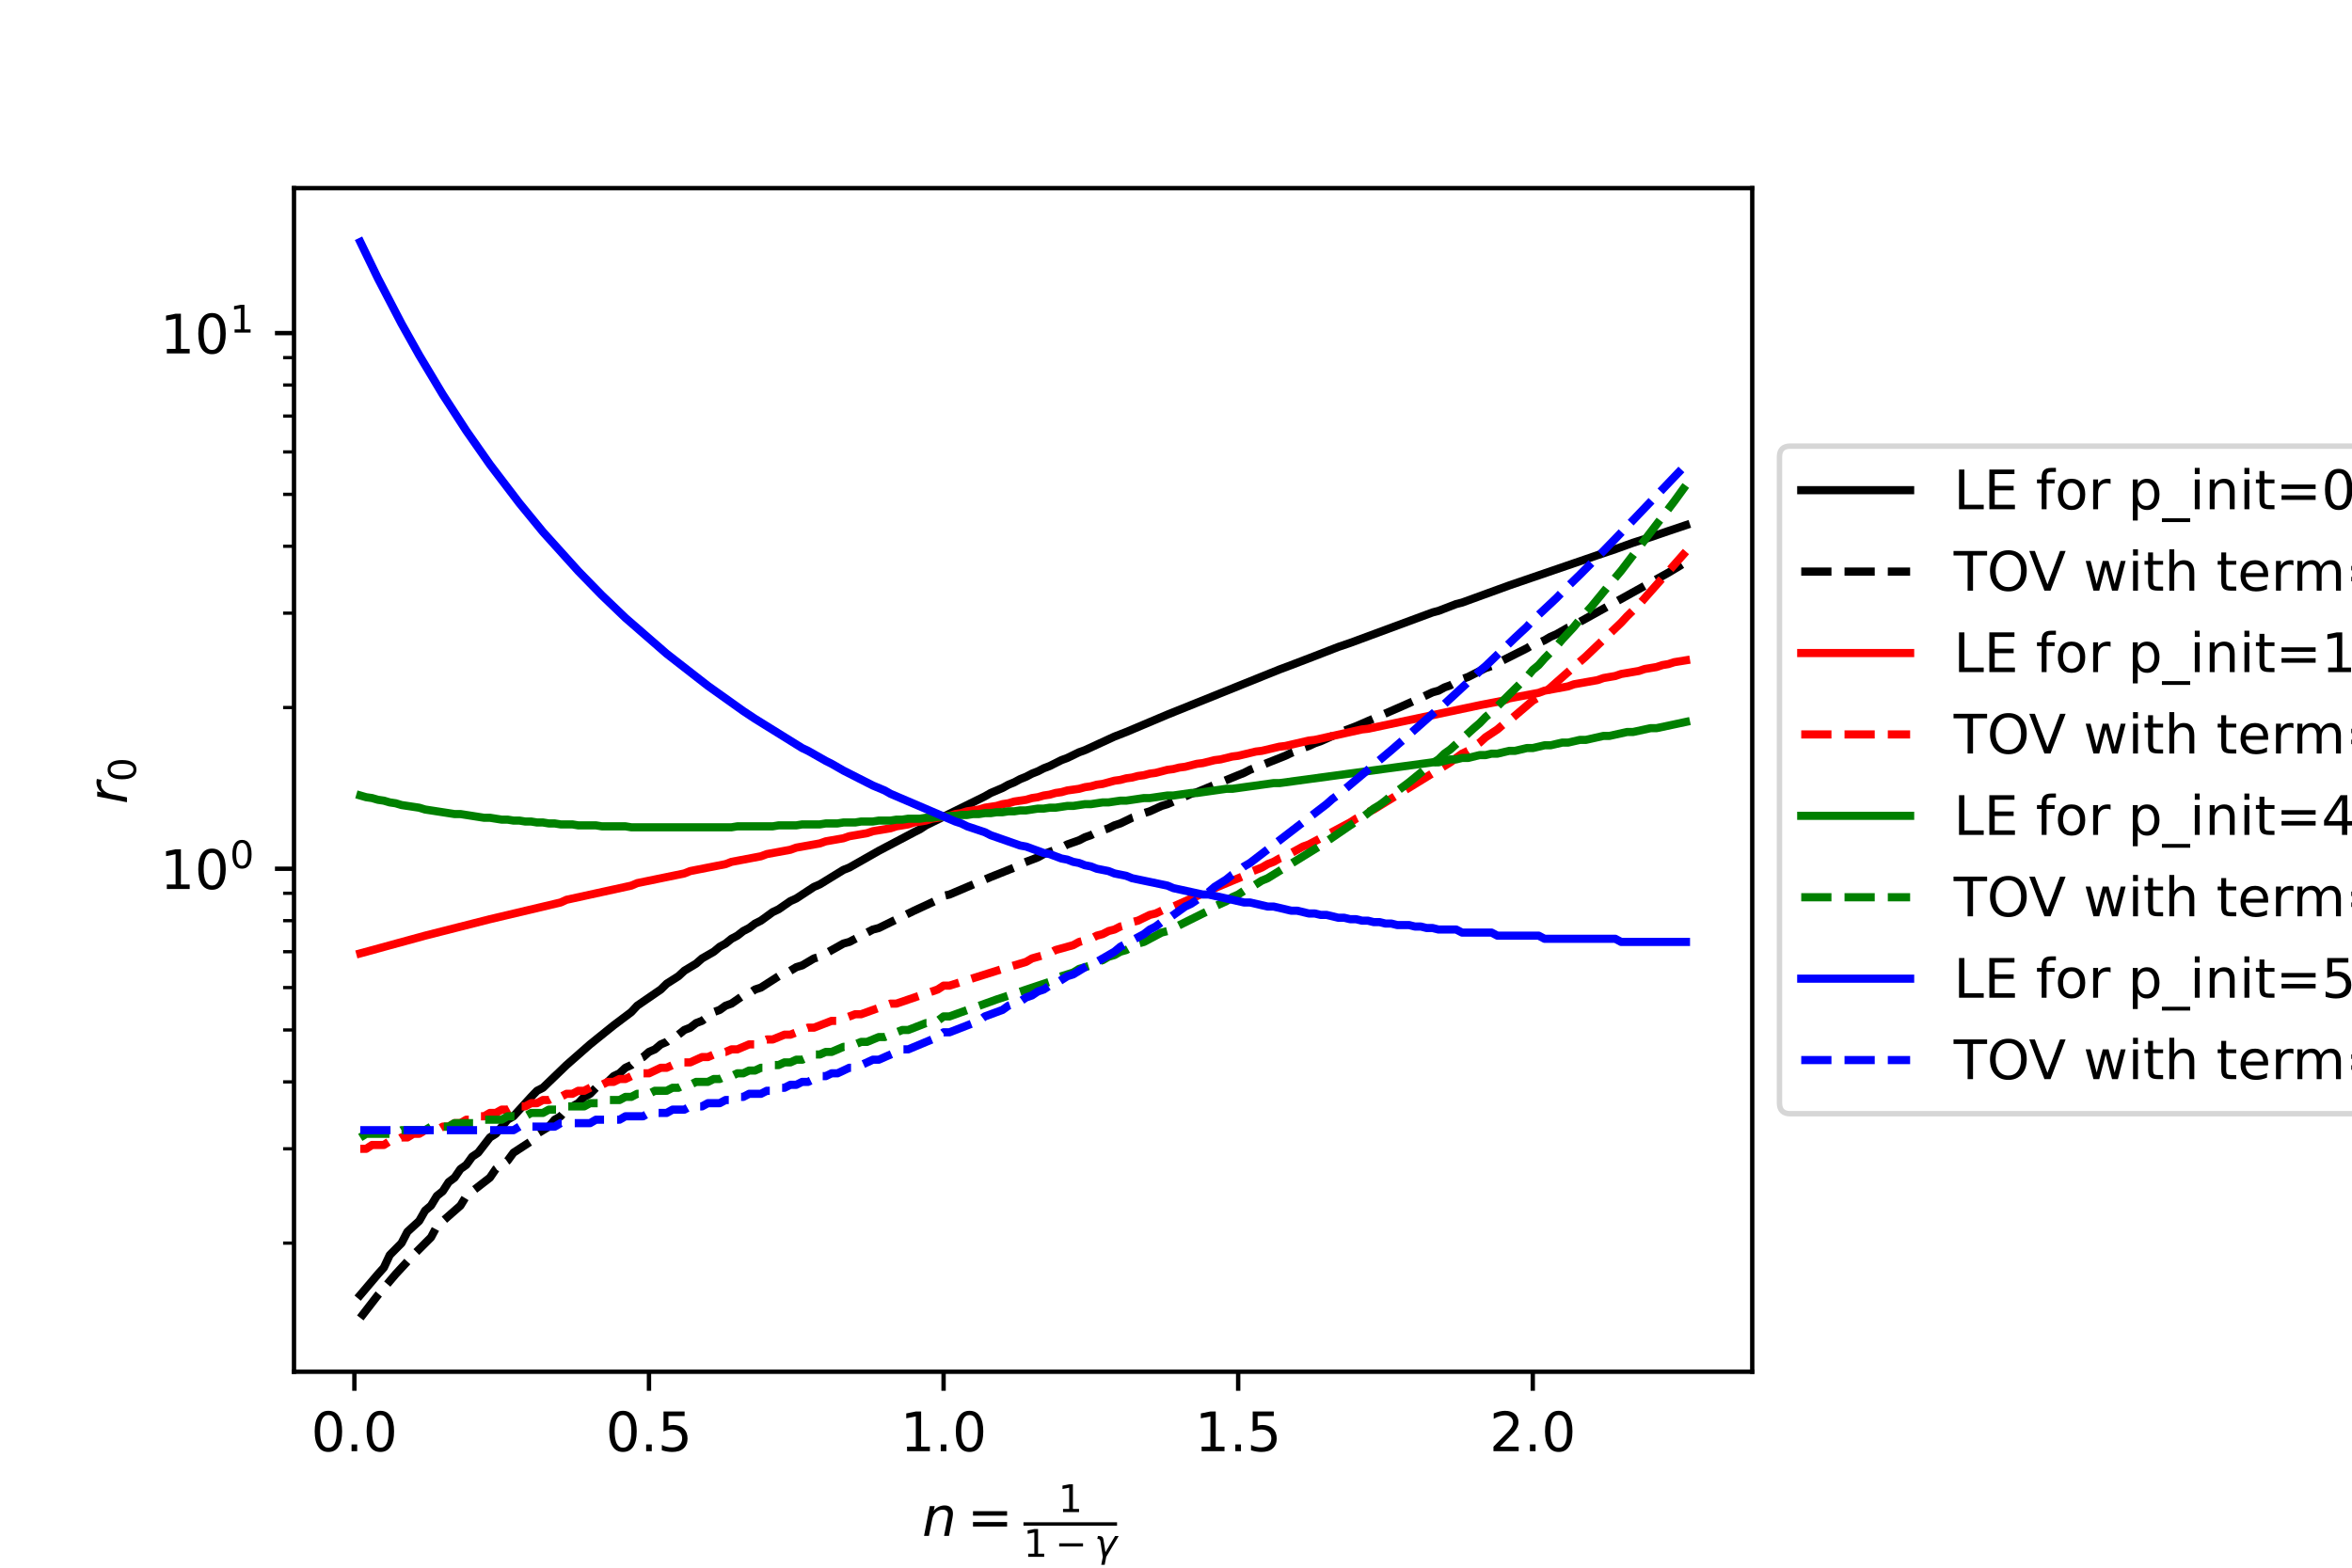 <?xml version="1.0" encoding="utf-8" standalone="no"?>
<!DOCTYPE svg PUBLIC "-//W3C//DTD SVG 1.1//EN"
  "http://www.w3.org/Graphics/SVG/1.1/DTD/svg11.dtd">
<!-- Created with matplotlib (https://matplotlib.org/) -->
<svg height="288pt" version="1.1" viewBox="0 0 432 288" width="432pt" xmlns="http://www.w3.org/2000/svg" xmlns:xlink="http://www.w3.org/1999/xlink">
 <defs>
  <style type="text/css">*{stroke-linecap:butt;stroke-linejoin:round;}</style>
 </defs>
 <g id="figure_1">
  <g id="patch_1">
   <path d="M 0 288 
L 432 288 
L 432 0 
L 0 0 
z
" style="fill:#ffffff;"/>
  </g>
  <g id="axes_1">
   <g id="patch_2">
    <path d="M 54 252 
L 321.84 252 
L 321.84 34.56 
L 54 34.56 
z
" style="fill:#ffffff;"/>
   </g>
   <g id="matplotlib.axis_1">
    <g id="xtick_1">
     <g id="line2d_1">
      <defs>
       <path d="M 0 0 
L 0 3.5 
" id="mc3f329f7f4" style="stroke:#000000;stroke-width:0.8;"/>
      </defs>
      <g>
       <use style="stroke:#000000;stroke-width:0.8;" x="65.092" xlink:href="#mc3f329f7f4" y="252"/>
      </g>
     </g>
     <g id="text_1">
      <!-- 0.0 -->
      <g transform="translate(57.141 266.598)scale(0.1 -0.1)">
       <defs>
        <path d="M 31.781 66.406 
Q 24.172 66.406 20.328 58.906 
Q 16.5 51.422 16.5 36.375 
Q 16.5 21.391 20.328 13.891 
Q 24.172 6.391 31.781 6.391 
Q 39.453 6.391 43.281 13.891 
Q 47.125 21.391 47.125 36.375 
Q 47.125 51.422 43.281 58.906 
Q 39.453 66.406 31.781 66.406 
z
M 31.781 74.219 
Q 44.047 74.219 50.516 64.516 
Q 56.984 54.828 56.984 36.375 
Q 56.984 17.969 50.516 8.266 
Q 44.047 -1.422 31.781 -1.422 
Q 19.531 -1.422 13.062 8.266 
Q 6.594 17.969 6.594 36.375 
Q 6.594 54.828 13.062 64.516 
Q 19.531 74.219 31.781 74.219 
z
" id="DejaVuSans-48"/>
        <path d="M 10.688 12.406 
L 21 12.406 
L 21 0 
L 10.688 0 
z
" id="DejaVuSans-46"/>
       </defs>
       <use xlink:href="#DejaVuSans-48"/>
       <use x="63.623" xlink:href="#DejaVuSans-46"/>
       <use x="95.41" xlink:href="#DejaVuSans-48"/>
      </g>
     </g>
    </g>
    <g id="xtick_2">
     <g id="line2d_2">
      <g>
       <use style="stroke:#000000;stroke-width:0.8;" x="119.201" xlink:href="#mc3f329f7f4" y="252"/>
      </g>
     </g>
     <g id="text_2">
      <!-- 0.5 -->
      <g transform="translate(111.25 266.598)scale(0.1 -0.1)">
       <defs>
        <path d="M 10.797 72.906 
L 49.516 72.906 
L 49.516 64.594 
L 19.828 64.594 
L 19.828 46.734 
Q 21.969 47.469 24.109 47.828 
Q 26.266 48.188 28.422 48.188 
Q 40.625 48.188 47.75 41.5 
Q 54.891 34.812 54.891 23.391 
Q 54.891 11.625 47.562 5.094 
Q 40.234 -1.422 26.906 -1.422 
Q 22.312 -1.422 17.547 -0.641 
Q 12.797 0.141 7.719 1.703 
L 7.719 11.625 
Q 12.109 9.234 16.797 8.062 
Q 21.484 6.891 26.703 6.891 
Q 35.156 6.891 40.078 11.328 
Q 45.016 15.766 45.016 23.391 
Q 45.016 31 40.078 35.438 
Q 35.156 39.891 26.703 39.891 
Q 22.75 39.891 18.812 39.016 
Q 14.891 38.141 10.797 36.281 
z
" id="DejaVuSans-53"/>
       </defs>
       <use xlink:href="#DejaVuSans-48"/>
       <use x="63.623" xlink:href="#DejaVuSans-46"/>
       <use x="95.41" xlink:href="#DejaVuSans-53"/>
      </g>
     </g>
    </g>
    <g id="xtick_3">
     <g id="line2d_3">
      <g>
       <use style="stroke:#000000;stroke-width:0.8;" x="173.311" xlink:href="#mc3f329f7f4" y="252"/>
      </g>
     </g>
     <g id="text_3">
      <!-- 1.0 -->
      <g transform="translate(165.359 266.598)scale(0.1 -0.1)">
       <defs>
        <path d="M 12.406 8.297 
L 28.516 8.297 
L 28.516 63.922 
L 10.984 60.406 
L 10.984 69.391 
L 28.422 72.906 
L 38.281 72.906 
L 38.281 8.297 
L 54.391 8.297 
L 54.391 0 
L 12.406 0 
z
" id="DejaVuSans-49"/>
       </defs>
       <use xlink:href="#DejaVuSans-49"/>
       <use x="63.623" xlink:href="#DejaVuSans-46"/>
       <use x="95.41" xlink:href="#DejaVuSans-48"/>
      </g>
     </g>
    </g>
    <g id="xtick_4">
     <g id="line2d_4">
      <g>
       <use style="stroke:#000000;stroke-width:0.8;" x="227.42" xlink:href="#mc3f329f7f4" y="252"/>
      </g>
     </g>
     <g id="text_4">
      <!-- 1.5 -->
      <g transform="translate(219.468 266.598)scale(0.1 -0.1)">
       <use xlink:href="#DejaVuSans-49"/>
       <use x="63.623" xlink:href="#DejaVuSans-46"/>
       <use x="95.41" xlink:href="#DejaVuSans-53"/>
      </g>
     </g>
    </g>
    <g id="xtick_5">
     <g id="line2d_5">
      <g>
       <use style="stroke:#000000;stroke-width:0.8;" x="281.529" xlink:href="#mc3f329f7f4" y="252"/>
      </g>
     </g>
     <g id="text_5">
      <!-- 2.0 -->
      <g transform="translate(273.577 266.598)scale(0.1 -0.1)">
       <defs>
        <path d="M 19.188 8.297 
L 53.609 8.297 
L 53.609 0 
L 7.328 0 
L 7.328 8.297 
Q 12.938 14.109 22.625 23.891 
Q 32.328 33.688 34.812 36.531 
Q 39.547 41.844 41.422 45.531 
Q 43.312 49.219 43.312 52.781 
Q 43.312 58.594 39.234 62.25 
Q 35.156 65.922 28.609 65.922 
Q 23.969 65.922 18.812 64.312 
Q 13.672 62.703 7.812 59.422 
L 7.812 69.391 
Q 13.766 71.781 18.938 73 
Q 24.125 74.219 28.422 74.219 
Q 39.75 74.219 46.484 68.547 
Q 53.219 62.891 53.219 53.422 
Q 53.219 48.922 51.531 44.891 
Q 49.859 40.875 45.406 35.406 
Q 44.188 33.984 37.641 27.219 
Q 31.109 20.453 19.188 8.297 
z
" id="DejaVuSans-50"/>
       </defs>
       <use xlink:href="#DejaVuSans-50"/>
       <use x="63.623" xlink:href="#DejaVuSans-46"/>
       <use x="95.41" xlink:href="#DejaVuSans-48"/>
      </g>
     </g>
    </g>
    <g id="text_6">
     <!-- $n=\frac{1}{1-\gamma}$ -->
     <g transform="translate(169.37 282.178)scale(0.1 -0.1)">
      <defs>
       <path d="M 55.719 33.016 
L 49.312 0 
L 40.281 0 
L 46.688 32.672 
Q 47.125 34.969 47.359 36.719 
Q 47.609 38.484 47.609 39.5 
Q 47.609 43.609 45.016 45.891 
Q 42.438 48.188 37.797 48.188 
Q 30.562 48.188 25.344 43.375 
Q 20.125 38.578 18.5 30.328 
L 12.5 0 
L 3.516 0 
L 14.109 54.688 
L 23.094 54.688 
L 21.297 46.094 
Q 25.047 50.828 30.312 53.406 
Q 35.594 56 41.406 56 
Q 48.641 56 52.609 52.094 
Q 56.594 48.188 56.594 41.109 
Q 56.594 39.359 56.375 37.359 
Q 56.156 35.359 55.719 33.016 
z
" id="DejaVuSans-Oblique-110"/>
       <path d="M 10.594 45.406 
L 73.188 45.406 
L 73.188 37.203 
L 10.594 37.203 
z
M 10.594 25.484 
L 73.188 25.484 
L 73.188 17.188 
L 10.594 17.188 
z
" id="DejaVuSans-61"/>
       <path d="M 10.594 35.5 
L 73.188 35.5 
L 73.188 27.203 
L 10.594 27.203 
z
" id="DejaVuSans-8722"/>
       <path d="M 23.297 46.094 
L 28.719 12.312 
L 54 54.688 
L 63.531 54.688 
L 30.812 0 
L 26.766 -20.797 
L 17.781 -20.797 
L 21.828 0 
L 15.438 40.828 
Q 14.453 46.969 9.812 46.969 
L 7.422 46.969 
L 8.891 54.688 
L 12.312 54.688 
Q 21.922 54.688 23.297 46.094 
z
" id="DejaVuSans-Oblique-947"/>
      </defs>
      <use transform="translate(0 0.169)" xlink:href="#DejaVuSans-Oblique-110"/>
      <use transform="translate(82.861 0.169)" xlink:href="#DejaVuSans-61"/>
      <use transform="translate(250.133 43.966)scale(0.7)" xlink:href="#DejaVuSans-49"/>
      <use transform="translate(186.133 -38.319)scale(0.7)" xlink:href="#DejaVuSans-49"/>
      <use transform="translate(244.307 -38.319)scale(0.7)" xlink:href="#DejaVuSans-8722"/>
      <use transform="translate(316.597 -38.319)scale(0.7)" xlink:href="#DejaVuSans-Oblique-947"/>
      <path d="M 186.133 18.966 
L 186.133 25.216 
L 358.022 25.216 
L 358.022 18.966 
L 186.133 18.966 
z
"/>
     </g>
    </g>
   </g>
   <g id="matplotlib.axis_2">
    <g id="ytick_1">
     <g id="line2d_6">
      <defs>
       <path d="M 0 0 
L -3.5 0 
" id="m3554ab0869" style="stroke:#000000;stroke-width:0.8;"/>
      </defs>
      <g>
       <use style="stroke:#000000;stroke-width:0.8;" x="54" xlink:href="#m3554ab0869" y="159.596"/>
      </g>
     </g>
     <g id="text_7">
      <!-- $\mathdefault{10^{0}}$ -->
      <g transform="translate(29.4 163.395)scale(0.1 -0.1)">
       <use transform="translate(0 0.766)" xlink:href="#DejaVuSans-49"/>
       <use transform="translate(63.623 0.766)" xlink:href="#DejaVuSans-48"/>
       <use transform="translate(128.203 39.047)scale(0.7)" xlink:href="#DejaVuSans-48"/>
      </g>
     </g>
    </g>
    <g id="ytick_2">
     <g id="line2d_7">
      <g>
       <use style="stroke:#000000;stroke-width:0.8;" x="54" xlink:href="#m3554ab0869" y="61.197"/>
      </g>
     </g>
     <g id="text_8">
      <!-- $\mathdefault{10^{1}}$ -->
      <g transform="translate(29.4 64.996)scale(0.1 -0.1)">
       <use transform="translate(0 0.684)" xlink:href="#DejaVuSans-49"/>
       <use transform="translate(63.623 0.684)" xlink:href="#DejaVuSans-48"/>
       <use transform="translate(128.203 38.966)scale(0.7)" xlink:href="#DejaVuSans-49"/>
      </g>
     </g>
    </g>
    <g id="ytick_3">
     <g id="line2d_8">
      <defs>
       <path d="M 0 0 
L -2 0 
" id="mb3df3c9d39" style="stroke:#000000;stroke-width:0.6;"/>
      </defs>
      <g>
       <use style="stroke:#000000;stroke-width:0.6;" x="54" xlink:href="#mb3df3c9d39" y="228.374"/>
      </g>
     </g>
    </g>
    <g id="ytick_4">
     <g id="line2d_9">
      <g>
       <use style="stroke:#000000;stroke-width:0.6;" x="54" xlink:href="#mb3df3c9d39" y="211.047"/>
      </g>
     </g>
    </g>
    <g id="ytick_5">
     <g id="line2d_10">
      <g>
       <use style="stroke:#000000;stroke-width:0.6;" x="54" xlink:href="#mb3df3c9d39" y="198.753"/>
      </g>
     </g>
    </g>
    <g id="ytick_6">
     <g id="line2d_11">
      <g>
       <use style="stroke:#000000;stroke-width:0.6;" x="54" xlink:href="#mb3df3c9d39" y="189.217"/>
      </g>
     </g>
    </g>
    <g id="ytick_7">
     <g id="line2d_12">
      <g>
       <use style="stroke:#000000;stroke-width:0.6;" x="54" xlink:href="#mb3df3c9d39" y="181.426"/>
      </g>
     </g>
    </g>
    <g id="ytick_8">
     <g id="line2d_13">
      <g>
       <use style="stroke:#000000;stroke-width:0.6;" x="54" xlink:href="#mb3df3c9d39" y="174.838"/>
      </g>
     </g>
    </g>
    <g id="ytick_9">
     <g id="line2d_14">
      <g>
       <use style="stroke:#000000;stroke-width:0.6;" x="54" xlink:href="#mb3df3c9d39" y="169.132"/>
      </g>
     </g>
    </g>
    <g id="ytick_10">
     <g id="line2d_15">
      <g>
       <use style="stroke:#000000;stroke-width:0.6;" x="54" xlink:href="#mb3df3c9d39" y="164.098"/>
      </g>
     </g>
    </g>
    <g id="ytick_11">
     <g id="line2d_16">
      <g>
       <use style="stroke:#000000;stroke-width:0.6;" x="54" xlink:href="#mb3df3c9d39" y="129.975"/>
      </g>
     </g>
    </g>
    <g id="ytick_12">
     <g id="line2d_17">
      <g>
       <use style="stroke:#000000;stroke-width:0.6;" x="54" xlink:href="#mb3df3c9d39" y="112.648"/>
      </g>
     </g>
    </g>
    <g id="ytick_13">
     <g id="line2d_18">
      <g>
       <use style="stroke:#000000;stroke-width:0.6;" x="54" xlink:href="#mb3df3c9d39" y="100.354"/>
      </g>
     </g>
    </g>
    <g id="ytick_14">
     <g id="line2d_19">
      <g>
       <use style="stroke:#000000;stroke-width:0.6;" x="54" xlink:href="#mb3df3c9d39" y="90.818"/>
      </g>
     </g>
    </g>
    <g id="ytick_15">
     <g id="line2d_20">
      <g>
       <use style="stroke:#000000;stroke-width:0.6;" x="54" xlink:href="#mb3df3c9d39" y="83.027"/>
      </g>
     </g>
    </g>
    <g id="ytick_16">
     <g id="line2d_21">
      <g>
       <use style="stroke:#000000;stroke-width:0.6;" x="54" xlink:href="#mb3df3c9d39" y="76.439"/>
      </g>
     </g>
    </g>
    <g id="ytick_17">
     <g id="line2d_22">
      <g>
       <use style="stroke:#000000;stroke-width:0.6;" x="54" xlink:href="#mb3df3c9d39" y="70.733"/>
      </g>
     </g>
    </g>
    <g id="ytick_18">
     <g id="line2d_23">
      <g>
       <use style="stroke:#000000;stroke-width:0.6;" x="54" xlink:href="#mb3df3c9d39" y="65.7"/>
      </g>
     </g>
    </g>
    <g id="text_9">
     <!-- $r_ 0$ -->
     <g transform="translate(23.32 147.73)rotate(-90)scale(0.1 -0.1)">
      <defs>
       <path d="M 44.578 46.391 
Q 43.219 47.125 41.453 47.516 
Q 39.703 47.906 37.703 47.906 
Q 30.516 47.906 25.141 42.453 
Q 19.781 37.016 18.016 27.875 
L 12.5 0 
L 3.516 0 
L 14.203 54.688 
L 23.188 54.688 
L 21.484 46.188 
Q 25.047 50.922 30 53.453 
Q 34.969 56 40.578 56 
Q 42.047 56 43.453 55.828 
Q 44.875 55.672 46.297 55.281 
z
" id="DejaVuSans-Oblique-114"/>
      </defs>
      <use xlink:href="#DejaVuSans-Oblique-114"/>
      <use transform="translate(41.113 -16.406)scale(0.7)" xlink:href="#DejaVuSans-48"/>
     </g>
    </g>
   </g>
   <g id="line2d_24">
    <path clip-path="url(#p99dcc10922)" d="M 66.175 237.91 
L 69.421 234.08 
L 70.503 232.876 
L 71.585 230.566 
L 73.75 228.374 
L 74.832 226.289 
L 76.996 224.301 
L 78.079 222.401 
L 79.161 221.482 
L 80.243 219.701 
L 81.325 218.838 
L 82.407 217.162 
L 83.489 216.348 
L 84.572 214.765 
L 85.654 213.995 
L 86.736 212.495 
L 87.818 211.765 
L 89.983 208.962 
L 91.065 208.289 
L 93.229 205.698 
L 94.311 205.074 
L 97.558 201.511 
L 98.64 200.386 
L 99.722 199.835 
L 104.051 195.662 
L 108.38 191.861 
L 112.708 188.371 
L 115.955 185.928 
L 117.037 184.757 
L 121.366 181.783 
L 122.448 180.719 
L 124.612 179.341 
L 125.695 178.335 
L 127.859 177.03 
L 128.941 176.077 
L 131.105 174.838 
L 132.188 173.932 
L 133.27 173.339 
L 134.352 172.463 
L 135.434 171.89 
L 136.516 171.044 
L 137.599 170.489 
L 138.681 169.669 
L 139.763 169.132 
L 141.927 167.559 
L 143.009 167.047 
L 145.174 165.547 
L 146.256 165.059 
L 149.503 162.928 
L 150.585 162.468 
L 154.913 159.81 
L 155.996 159.383 
L 161.407 156.307 
L 167.9 152.887 
L 168.982 152.342 
L 170.064 151.627 
L 180.886 146.299 
L 181.968 145.677 
L 184.132 144.762 
L 185.215 144.162 
L 186.297 143.718 
L 187.379 143.132 
L 188.461 142.698 
L 189.543 142.127 
L 190.625 141.703 
L 191.708 141.144 
L 192.79 140.73 
L 194.954 139.645 
L 196.036 139.245 
L 198.201 138.196 
L 199.283 137.809 
L 204.694 135.317 
L 206.858 134.477 
L 214.433 131.277 
L 234.995 122.993 
L 237.159 122.184 
L 241.488 120.525 
L 245.817 118.845 
L 247.981 118.111 
L 263.132 112.506 
L 264.214 112.223 
L 267.46 110.972 
L 268.543 110.699 
L 277.2 107.551 
L 293.433 101.987 
L 296.679 100.892 
L 299.926 99.718 
L 303.172 98.678 
L 306.419 97.563 
L 309.665 96.476 
L 309.665 96.476 
" style="fill:none;stroke:#000000;stroke-linecap:square;stroke-width:1.5;"/>
   </g>
   <g id="line2d_25">
    <path clip-path="url(#p99dcc10922)" d="M 66.175 242.116 
L 69.421 237.91 
L 72.668 234.08 
L 75.914 230.566 
L 79.161 227.319 
L 80.243 225.283 
L 84.572 221.482 
L 85.654 219.701 
L 89.983 216.348 
L 91.065 214.765 
L 93.229 213.239 
L 94.311 211.765 
L 97.558 209.645 
L 98.64 208.289 
L 100.804 206.974 
L 101.887 205.698 
L 102.969 205.074 
L 104.051 203.853 
L 106.215 202.666 
L 107.297 201.511 
L 108.38 200.945 
L 109.462 199.835 
L 111.626 198.753 
L 112.708 197.698 
L 113.791 197.18 
L 114.873 196.162 
L 115.955 195.662 
L 117.037 194.68 
L 118.119 194.197 
L 119.201 193.247 
L 120.284 192.78 
L 121.366 191.861 
L 122.448 191.409 
L 123.53 190.519 
L 124.612 190.08 
L 125.695 189.217 
L 126.777 188.792 
L 127.859 187.954 
L 128.941 187.541 
L 131.105 185.928 
L 132.188 185.534 
L 133.27 184.757 
L 134.352 184.374 
L 136.516 182.874 
L 137.599 182.508 
L 138.681 181.783 
L 139.763 181.426 
L 143.009 179.341 
L 144.092 179.003 
L 146.256 177.678 
L 147.338 177.353 
L 149.503 176.077 
L 150.585 175.764 
L 154.913 173.339 
L 155.996 173.045 
L 160.324 170.765 
L 161.407 170.489 
L 167.9 167.302 
L 172.228 165.302 
L 173.311 164.576 
L 174.393 164.337 
L 181.968 161.118 
L 186.297 159.383 
L 187.379 158.75 
L 190.625 157.511 
L 191.708 156.905 
L 194.954 155.718 
L 196.036 155.136 
L 198.201 154.373 
L 199.283 153.81 
L 200.365 153.438 
L 201.447 152.887 
L 203.612 152.162 
L 204.694 151.627 
L 205.776 151.274 
L 207.94 150.231 
L 209.023 149.89 
L 210.105 149.382 
L 211.187 149.047 
L 213.351 148.057 
L 214.433 147.732 
L 218.762 145.832 
L 219.844 145.523 
L 227.42 142.411 
L 228.502 141.985 
L 229.584 141.423 
L 236.077 138.848 
L 237.159 138.326 
L 238.241 137.938 
L 239.324 137.426 
L 240.406 137.046 
L 241.488 136.545 
L 242.57 136.173 
L 246.899 134.241 
L 249.063 133.422 
L 257.721 129.656 
L 260.967 128.196 
L 263.132 127.184 
L 264.214 126.884 
L 265.296 126.292 
L 266.378 125.902 
L 268.543 124.752 
L 269.625 124.376 
L 272.871 122.721 
L 273.953 122.362 
L 280.447 119.093 
L 281.529 118.436 
L 282.611 118.111 
L 283.693 117.628 
L 284.775 116.992 
L 285.857 116.522 
L 288.022 115.292 
L 289.104 114.84 
L 306.419 105.214 
L 308.583 103.917 
L 309.665 103.226 
L 309.665 103.226 
" style="fill:none;stroke:#000000;stroke-dasharray:5.55,2.4;stroke-dashoffset:0;stroke-width:1.5;"/>
   </g>
   <g id="line2d_26">
    <path clip-path="url(#p99dcc10922)" d="M 66.175 175.144 
L 78.079 171.89 
L 89.983 168.866 
L 102.969 165.794 
L 104.051 165.302 
L 115.955 162.697 
L 117.037 162.24 
L 125.695 160.459 
L 126.777 160.025 
L 133.27 158.75 
L 134.352 158.333 
L 139.763 157.308 
L 140.845 156.905 
L 145.174 156.11 
L 146.256 155.718 
L 150.585 154.944 
L 151.667 154.563 
L 154.913 153.997 
L 155.996 153.623 
L 159.242 153.07 
L 160.324 152.704 
L 163.571 152.162 
L 164.653 151.805 
L 166.817 151.45 
L 167.9 151.098 
L 170.064 150.749 
L 171.146 150.403 
L 174.393 149.89 
L 175.475 149.55 
L 176.557 149.382 
L 177.639 149.047 
L 179.804 148.714 
L 180.886 148.384 
L 183.05 148.057 
L 184.132 147.732 
L 185.215 147.57 
L 186.297 147.249 
L 188.461 146.93 
L 189.543 146.613 
L 190.625 146.456 
L 191.708 146.143 
L 192.79 145.987 
L 193.872 145.677 
L 194.954 145.523 
L 196.036 145.217 
L 198.201 144.913 
L 199.283 144.611 
L 200.365 144.461 
L 201.447 144.162 
L 202.529 144.013 
L 204.694 143.424 
L 205.776 143.278 
L 206.858 142.987 
L 207.94 142.842 
L 209.023 142.555 
L 210.105 142.411 
L 211.187 142.127 
L 212.269 141.985 
L 214.433 141.423 
L 215.516 141.283 
L 216.598 141.006 
L 217.68 140.868 
L 219.844 140.32 
L 220.927 140.184 
L 223.091 139.645 
L 224.173 139.511 
L 226.337 138.98 
L 227.42 138.848 
L 230.666 138.067 
L 231.748 137.938 
L 234.995 137.172 
L 236.077 137.046 
L 240.406 136.049 
L 241.488 135.926 
L 250.145 134.005 
L 251.228 133.888 
L 271.789 129.55 
L 276.118 128.712 
L 277.2 128.299 
L 282.611 127.284 
L 283.693 126.884 
L 288.022 126.097 
L 289.104 125.708 
L 293.433 124.942 
L 294.515 124.563 
L 296.679 124.189 
L 297.761 123.817 
L 301.008 123.266 
L 302.09 122.902 
L 304.255 122.541 
L 305.337 122.184 
L 306.419 122.006 
L 307.501 121.653 
L 309.665 121.303 
L 309.665 121.303 
" style="fill:none;stroke:#ff0000;stroke-linecap:square;stroke-width:1.5;"/>
   </g>
   <g id="line2d_27">
    <path clip-path="url(#p99dcc10922)" d="M 66.175 211.047 
L 67.257 211.047 
L 68.339 210.34 
L 70.503 210.34 
L 71.585 209.645 
L 72.668 209.645 
L 73.75 208.962 
L 74.832 208.962 
L 75.914 208.289 
L 76.996 208.289 
L 78.079 207.626 
L 80.243 207.626 
L 81.325 206.974 
L 82.407 206.974 
L 83.489 206.331 
L 84.572 206.331 
L 85.654 205.698 
L 86.736 205.698 
L 87.818 205.074 
L 88.9 205.074 
L 89.983 204.459 
L 91.065 204.459 
L 92.147 203.853 
L 93.229 203.853 
L 94.311 203.255 
L 96.476 203.255 
L 97.558 202.666 
L 98.64 202.666 
L 99.722 202.084 
L 100.804 202.084 
L 101.887 201.511 
L 102.969 201.511 
L 104.051 200.945 
L 105.133 200.945 
L 106.215 200.386 
L 107.297 200.386 
L 109.462 199.29 
L 110.544 199.29 
L 111.626 198.753 
L 112.708 198.753 
L 113.791 198.222 
L 114.873 198.222 
L 115.955 197.698 
L 117.037 197.698 
L 118.119 197.18 
L 119.201 197.18 
L 121.366 196.162 
L 122.448 196.162 
L 123.53 195.662 
L 124.612 195.662 
L 125.695 195.168 
L 126.777 195.168 
L 128.941 194.197 
L 130.023 194.197 
L 132.188 193.247 
L 133.27 193.247 
L 134.352 192.78 
L 135.434 192.78 
L 137.599 191.861 
L 138.681 191.861 
L 140.845 190.961 
L 141.927 190.961 
L 144.092 190.08 
L 145.174 190.08 
L 148.42 188.792 
L 149.503 188.792 
L 152.749 187.541 
L 153.831 187.541 
L 157.078 186.326 
L 158.16 186.326 
L 163.571 184.374 
L 164.653 184.374 
L 172.228 181.783 
L 173.311 181.071 
L 174.393 181.071 
L 184.132 178.005 
L 188.461 176.71 
L 189.543 176.077 
L 192.79 175.144 
L 193.872 174.534 
L 197.119 173.634 
L 198.201 173.045 
L 200.365 172.463 
L 201.447 171.89 
L 202.529 171.606 
L 203.612 171.044 
L 204.694 170.765 
L 205.776 170.214 
L 206.858 169.941 
L 207.94 169.4 
L 209.023 169.132 
L 211.187 168.077 
L 212.269 167.817 
L 214.433 166.793 
L 215.516 166.541 
L 223.091 163.159 
L 228.502 160.898 
L 229.584 160.242 
L 231.748 159.383 
L 232.831 158.75 
L 233.913 158.333 
L 234.995 157.715 
L 236.077 157.308 
L 239.324 155.523 
L 240.406 155.136 
L 247.981 151.098 
L 249.063 150.403 
L 250.145 149.89 
L 251.228 149.214 
L 252.31 148.714 
L 266.378 140.048 
L 268.543 138.456 
L 269.625 137.938 
L 271.789 136.42 
L 272.871 135.438 
L 275.036 134.005 
L 276.118 133.076 
L 277.2 132.392 
L 281.529 128.712 
L 282.611 128.094 
L 283.693 127.284 
L 288.022 123.449 
L 291.268 120.61 
L 297.761 114.392 
L 298.844 113.221 
L 301.008 111.109 
L 309.665 101.327 
L 309.665 101.327 
" style="fill:none;stroke:#ff0000;stroke-dasharray:5.55,2.4;stroke-dashoffset:0;stroke-width:1.5;"/>
   </g>
   <g id="line2d_28">
    <path clip-path="url(#p99dcc10922)" d="M 66.175 146.143 
L 67.257 146.456 
L 68.339 146.613 
L 69.421 146.93 
L 70.503 147.089 
L 71.585 147.409 
L 72.668 147.57 
L 73.75 147.894 
L 76.996 148.384 
L 78.079 148.714 
L 83.489 149.55 
L 84.572 149.55 
L 88.9 150.231 
L 89.983 150.231 
L 92.147 150.576 
L 93.229 150.576 
L 94.311 150.749 
L 95.393 150.749 
L 96.476 150.923 
L 97.558 150.923 
L 98.64 151.098 
L 99.722 151.098 
L 100.804 151.274 
L 101.887 151.274 
L 102.969 151.45 
L 105.133 151.45 
L 106.215 151.627 
L 109.462 151.627 
L 110.544 151.805 
L 114.873 151.805 
L 115.955 151.983 
L 134.352 151.983 
L 135.434 151.805 
L 141.927 151.805 
L 143.009 151.627 
L 146.256 151.627 
L 147.338 151.45 
L 150.585 151.45 
L 151.667 151.274 
L 153.831 151.274 
L 154.913 151.098 
L 157.078 151.098 
L 158.16 150.923 
L 160.324 150.923 
L 161.407 150.749 
L 163.571 150.749 
L 164.653 150.576 
L 165.735 150.576 
L 166.817 150.403 
L 168.982 150.403 
L 170.064 150.231 
L 171.146 150.231 
L 172.228 150.06 
L 173.311 150.06 
L 174.393 149.89 
L 175.475 149.89 
L 176.557 149.72 
L 177.639 149.72 
L 178.721 149.55 
L 179.804 149.55 
L 180.886 149.382 
L 181.968 149.382 
L 183.05 149.214 
L 184.132 149.214 
L 185.215 149.047 
L 186.297 149.047 
L 187.379 148.88 
L 188.461 148.88 
L 190.625 148.549 
L 191.708 148.549 
L 192.79 148.384 
L 193.872 148.384 
L 196.036 148.057 
L 197.119 148.057 
L 199.283 147.732 
L 200.365 147.732 
L 202.529 147.409 
L 203.612 147.409 
L 205.776 147.089 
L 206.858 147.089 
L 210.105 146.613 
L 211.187 146.613 
L 214.433 146.143 
L 215.516 146.143 
L 218.762 145.677 
L 219.844 145.677 
L 225.255 144.913 
L 226.337 144.913 
L 233.913 143.865 
L 234.995 143.865 
L 263.132 140.048 
L 264.214 140.048 
L 266.378 139.511 
L 267.46 139.511 
L 268.543 139.245 
L 269.625 139.245 
L 271.789 138.717 
L 272.871 138.717 
L 273.953 138.456 
L 275.036 138.456 
L 277.2 137.938 
L 278.282 137.938 
L 280.447 137.426 
L 281.529 137.426 
L 283.693 136.92 
L 284.775 136.92 
L 286.94 136.42 
L 288.022 136.42 
L 290.186 135.926 
L 291.268 135.926 
L 294.515 135.196 
L 295.597 135.196 
L 298.844 134.477 
L 299.926 134.477 
L 303.172 133.771 
L 304.255 133.771 
L 309.665 132.619 
L 309.665 132.619 
" style="fill:none;stroke:#008000;stroke-linecap:square;stroke-width:1.5;"/>
   </g>
   <g id="line2d_29">
    <path clip-path="url(#p99dcc10922)" d="M 66.175 208.962 
L 67.257 208.289 
L 72.668 208.289 
L 73.75 207.626 
L 78.079 207.626 
L 79.161 206.974 
L 82.407 206.974 
L 83.489 206.331 
L 87.818 206.331 
L 88.9 205.698 
L 92.147 205.698 
L 93.229 205.074 
L 96.476 205.074 
L 97.558 204.459 
L 99.722 204.459 
L 100.804 203.853 
L 102.969 203.853 
L 104.051 203.255 
L 107.297 203.255 
L 108.38 202.666 
L 110.544 202.666 
L 111.626 202.084 
L 113.791 202.084 
L 114.873 201.511 
L 115.955 201.511 
L 117.037 200.945 
L 119.201 200.945 
L 120.284 200.386 
L 122.448 200.386 
L 123.53 199.835 
L 124.612 199.835 
L 125.695 199.29 
L 126.777 199.29 
L 127.859 198.753 
L 130.023 198.753 
L 131.105 198.222 
L 132.188 198.222 
L 133.27 197.698 
L 134.352 197.698 
L 135.434 197.18 
L 136.516 197.18 
L 137.599 196.668 
L 138.681 196.668 
L 139.763 196.162 
L 140.845 196.162 
L 141.927 195.662 
L 143.009 195.662 
L 144.092 195.168 
L 145.174 195.168 
L 146.256 194.68 
L 147.338 194.68 
L 149.503 193.719 
L 150.585 193.719 
L 151.667 193.247 
L 152.749 193.247 
L 154.913 192.318 
L 155.996 192.318 
L 158.16 191.409 
L 159.242 191.409 
L 161.407 190.519 
L 162.489 190.519 
L 165.735 189.217 
L 166.817 189.217 
L 170.064 187.954 
L 171.146 187.954 
L 172.228 187.541 
L 173.311 186.727 
L 174.393 186.727 
L 183.05 183.618 
L 192.79 180.37 
L 193.872 179.681 
L 197.119 178.668 
L 198.201 178.005 
L 200.365 177.353 
L 201.447 176.71 
L 202.529 176.392 
L 203.612 175.764 
L 204.694 175.453 
L 205.776 174.838 
L 206.858 174.534 
L 209.023 173.339 
L 210.105 173.045 
L 213.351 171.324 
L 214.433 171.044 
L 220.927 167.817 
L 222.009 167.302 
L 223.091 166.541 
L 225.255 165.547 
L 226.337 164.817 
L 227.42 164.337 
L 228.502 163.626 
L 229.584 163.159 
L 231.748 161.788 
L 232.831 161.34 
L 242.57 155.329 
L 247.981 151.627 
L 250.145 150.231 
L 252.31 148.549 
L 253.392 147.894 
L 254.474 147.089 
L 255.556 146.143 
L 258.803 143.718 
L 263.132 140.184 
L 264.214 139.511 
L 265.296 138.456 
L 266.378 137.681 
L 270.707 133.771 
L 271.789 132.847 
L 272.871 131.719 
L 273.953 130.838 
L 280.447 124.376 
L 281.529 123.083 
L 282.611 122.184 
L 283.693 120.955 
L 285.857 118.763 
L 286.94 117.468 
L 289.104 115.141 
L 290.186 113.803 
L 292.351 111.385 
L 295.597 107.425 
L 297.761 104.856 
L 307.501 92.12 
L 309.665 89.142 
L 309.665 89.142 
" style="fill:none;stroke:#008000;stroke-dasharray:5.55,2.4;stroke-dashoffset:0;stroke-width:1.5;"/>
   </g>
   <g id="line2d_30">
    <path clip-path="url(#p99dcc10922)" d="M 66.175 44.444 
L 69.421 51.152 
L 73.75 59.46 
L 76.996 65.251 
L 81.325 72.478 
L 85.654 79.149 
L 89.983 85.331 
L 95.393 92.429 
L 99.722 97.713 
L 106.215 104.916 
L 110.544 109.359 
L 114.873 113.511 
L 122.448 120.099 
L 130.023 125.999 
L 136.516 130.621 
L 138.681 132.055 
L 147.338 137.426 
L 148.42 137.938 
L 151.667 139.779 
L 152.749 140.32 
L 154.913 141.562 
L 160.324 144.311 
L 162.489 145.217 
L 163.571 145.832 
L 175.475 150.923 
L 176.557 151.274 
L 177.639 151.805 
L 180.886 152.887 
L 181.968 153.438 
L 187.379 155.329 
L 188.461 155.523 
L 191.708 156.705 
L 192.79 156.905 
L 194.954 157.715 
L 196.036 157.92 
L 197.119 158.333 
L 198.201 158.541 
L 199.283 158.96 
L 200.365 159.171 
L 201.447 159.596 
L 203.612 160.025 
L 204.694 160.459 
L 206.858 160.898 
L 207.94 161.34 
L 214.433 162.697 
L 215.516 163.159 
L 220.927 164.337 
L 222.009 164.337 
L 228.502 165.794 
L 229.584 165.794 
L 232.831 166.541 
L 233.913 166.541 
L 237.159 167.302 
L 238.241 167.302 
L 240.406 167.817 
L 241.488 167.817 
L 242.57 168.077 
L 243.652 168.077 
L 245.817 168.601 
L 246.899 168.601 
L 247.981 168.866 
L 249.063 168.866 
L 250.145 169.132 
L 251.228 169.132 
L 252.31 169.4 
L 253.392 169.4 
L 254.474 169.669 
L 255.556 169.669 
L 256.639 169.941 
L 258.803 169.941 
L 259.885 170.214 
L 260.967 170.214 
L 262.049 170.489 
L 263.132 170.489 
L 264.214 170.765 
L 267.46 170.765 
L 268.543 171.324 
L 273.953 171.324 
L 275.036 171.89 
L 282.611 171.89 
L 283.693 172.463 
L 296.679 172.463 
L 297.761 173.045 
L 309.665 173.045 
L 309.665 173.045 
" style="fill:none;stroke:#0000ff;stroke-linecap:square;stroke-width:1.5;"/>
   </g>
   <g id="line2d_31">
    <path clip-path="url(#p99dcc10922)" d="M 66.175 207.626 
L 94.311 207.626 
L 95.393 206.974 
L 101.887 206.974 
L 102.969 206.331 
L 108.38 206.331 
L 109.462 205.698 
L 113.791 205.698 
L 114.873 205.074 
L 118.119 205.074 
L 119.201 204.459 
L 122.448 204.459 
L 123.53 203.853 
L 125.695 203.853 
L 126.777 203.255 
L 128.941 203.255 
L 130.023 202.666 
L 132.188 202.666 
L 133.27 202.084 
L 134.352 202.084 
L 135.434 201.511 
L 136.516 201.511 
L 137.599 200.945 
L 139.763 200.945 
L 140.845 200.386 
L 141.927 200.386 
L 143.009 199.835 
L 144.092 199.835 
L 145.174 199.29 
L 146.256 199.29 
L 147.338 198.753 
L 148.42 198.753 
L 150.585 197.698 
L 151.667 197.698 
L 152.749 197.18 
L 153.831 197.18 
L 155.996 196.162 
L 157.078 196.162 
L 160.324 194.68 
L 161.407 194.68 
L 165.735 192.78 
L 166.817 192.78 
L 172.228 190.519 
L 173.311 189.646 
L 174.393 189.646 
L 179.804 187.541 
L 180.886 186.727 
L 184.132 185.534 
L 185.215 184.757 
L 187.379 183.994 
L 188.461 183.244 
L 189.543 182.874 
L 190.625 182.144 
L 191.708 181.783 
L 192.79 181.071 
L 193.872 180.719 
L 196.036 179.341 
L 197.119 179.003 
L 200.365 177.03 
L 201.447 176.71 
L 204.694 174.838 
L 205.776 173.932 
L 210.105 171.606 
L 211.187 170.765 
L 212.269 170.214 
L 213.351 169.4 
L 214.433 168.866 
L 217.68 166.541 
L 218.762 166.041 
L 222.009 163.862 
L 223.091 162.928 
L 225.255 161.564 
L 226.337 160.678 
L 227.42 160.025 
L 228.502 159.171 
L 229.584 158.541 
L 243.652 147.732 
L 244.735 146.771 
L 245.817 145.987 
L 255.556 137.809 
L 257.721 135.926 
L 264.214 130.189 
L 265.296 129.339 
L 269.625 125.323 
L 270.707 124.376 
L 271.789 123.266 
L 272.871 122.362 
L 278.282 117.15 
L 280.447 115.141 
L 281.529 113.949 
L 285.857 109.89 
L 288.022 107.678 
L 290.186 105.575 
L 294.515 101.217 
L 296.679 98.987 
L 309.665 85.369 
L 309.665 85.369 
" style="fill:none;stroke:#0000ff;stroke-dasharray:5.55,2.4;stroke-dashoffset:0;stroke-width:1.5;"/>
   </g>
   <g id="patch_3">
    <path d="M 54 252 
L 54 34.56 
" style="fill:none;stroke:#000000;stroke-linecap:square;stroke-linejoin:miter;stroke-width:0.8;"/>
   </g>
   <g id="patch_4">
    <path d="M 321.84 252 
L 321.84 34.56 
" style="fill:none;stroke:#000000;stroke-linecap:square;stroke-linejoin:miter;stroke-width:0.8;"/>
   </g>
   <g id="patch_5">
    <path d="M 54 252 
L 321.84 252 
" style="fill:none;stroke:#000000;stroke-linecap:square;stroke-linejoin:miter;stroke-width:0.8;"/>
   </g>
   <g id="patch_6">
    <path d="M 54 34.56 
L 321.84 34.56 
" style="fill:none;stroke:#000000;stroke-linecap:square;stroke-linejoin:miter;stroke-width:0.8;"/>
   </g>
   <g id="legend_1">
    <g id="patch_7">
     <path d="M 328.84 204.605 
L 525.462 204.605 
Q 527.462 204.605 527.462 202.605 
L 527.462 83.955 
Q 527.462 81.955 525.462 81.955 
L 328.84 81.955 
Q 326.84 81.955 326.84 83.955 
L 326.84 202.605 
Q 326.84 204.605 328.84 204.605 
z
" style="fill:#ffffff;opacity:0.8;stroke:#cccccc;stroke-linejoin:miter;"/>
    </g>
    <g id="line2d_32">
     <path d="M 330.84 90.053 
L 350.84 90.053 
" style="fill:none;stroke:#000000;stroke-linecap:square;stroke-width:1.5;"/>
    </g>
    <g id="line2d_33"/>
    <g id="text_10">
     <!-- LE for p_init=0.05 -->
     <g transform="translate(358.84 93.553)scale(0.1 -0.1)">
      <defs>
       <path d="M 9.812 72.906 
L 19.672 72.906 
L 19.672 8.297 
L 55.172 8.297 
L 55.172 0 
L 9.812 0 
z
" id="DejaVuSans-76"/>
       <path d="M 9.812 72.906 
L 55.906 72.906 
L 55.906 64.594 
L 19.672 64.594 
L 19.672 43.016 
L 54.391 43.016 
L 54.391 34.719 
L 19.672 34.719 
L 19.672 8.297 
L 56.781 8.297 
L 56.781 0 
L 9.812 0 
z
" id="DejaVuSans-69"/>
       <path id="DejaVuSans-32"/>
       <path d="M 37.109 75.984 
L 37.109 68.5 
L 28.516 68.5 
Q 23.688 68.5 21.797 66.547 
Q 19.922 64.594 19.922 59.516 
L 19.922 54.688 
L 34.719 54.688 
L 34.719 47.703 
L 19.922 47.703 
L 19.922 0 
L 10.891 0 
L 10.891 47.703 
L 2.297 47.703 
L 2.297 54.688 
L 10.891 54.688 
L 10.891 58.5 
Q 10.891 67.625 15.141 71.797 
Q 19.391 75.984 28.609 75.984 
z
" id="DejaVuSans-102"/>
       <path d="M 30.609 48.391 
Q 23.391 48.391 19.188 42.75 
Q 14.984 37.109 14.984 27.297 
Q 14.984 17.484 19.156 11.844 
Q 23.344 6.203 30.609 6.203 
Q 37.797 6.203 41.984 11.859 
Q 46.188 17.531 46.188 27.297 
Q 46.188 37.016 41.984 42.703 
Q 37.797 48.391 30.609 48.391 
z
M 30.609 56 
Q 42.328 56 49.016 48.375 
Q 55.719 40.766 55.719 27.297 
Q 55.719 13.875 49.016 6.219 
Q 42.328 -1.422 30.609 -1.422 
Q 18.844 -1.422 12.172 6.219 
Q 5.516 13.875 5.516 27.297 
Q 5.516 40.766 12.172 48.375 
Q 18.844 56 30.609 56 
z
" id="DejaVuSans-111"/>
       <path d="M 41.109 46.297 
Q 39.594 47.172 37.812 47.578 
Q 36.031 48 33.891 48 
Q 26.266 48 22.188 43.047 
Q 18.109 38.094 18.109 28.812 
L 18.109 0 
L 9.078 0 
L 9.078 54.688 
L 18.109 54.688 
L 18.109 46.188 
Q 20.953 51.172 25.484 53.578 
Q 30.031 56 36.531 56 
Q 37.453 56 38.578 55.875 
Q 39.703 55.766 41.062 55.516 
z
" id="DejaVuSans-114"/>
       <path d="M 18.109 8.203 
L 18.109 -20.797 
L 9.078 -20.797 
L 9.078 54.688 
L 18.109 54.688 
L 18.109 46.391 
Q 20.953 51.266 25.266 53.625 
Q 29.594 56 35.594 56 
Q 45.562 56 51.781 48.094 
Q 58.016 40.188 58.016 27.297 
Q 58.016 14.406 51.781 6.484 
Q 45.562 -1.422 35.594 -1.422 
Q 29.594 -1.422 25.266 0.953 
Q 20.953 3.328 18.109 8.203 
z
M 48.688 27.297 
Q 48.688 37.203 44.609 42.844 
Q 40.531 48.484 33.406 48.484 
Q 26.266 48.484 22.188 42.844 
Q 18.109 37.203 18.109 27.297 
Q 18.109 17.391 22.188 11.75 
Q 26.266 6.109 33.406 6.109 
Q 40.531 6.109 44.609 11.75 
Q 48.688 17.391 48.688 27.297 
z
" id="DejaVuSans-112"/>
       <path d="M 50.984 -16.609 
L 50.984 -23.578 
L -0.984 -23.578 
L -0.984 -16.609 
z
" id="DejaVuSans-95"/>
       <path d="M 9.422 54.688 
L 18.406 54.688 
L 18.406 0 
L 9.422 0 
z
M 9.422 75.984 
L 18.406 75.984 
L 18.406 64.594 
L 9.422 64.594 
z
" id="DejaVuSans-105"/>
       <path d="M 54.891 33.016 
L 54.891 0 
L 45.906 0 
L 45.906 32.719 
Q 45.906 40.484 42.875 44.328 
Q 39.844 48.188 33.797 48.188 
Q 26.516 48.188 22.312 43.547 
Q 18.109 38.922 18.109 30.906 
L 18.109 0 
L 9.078 0 
L 9.078 54.688 
L 18.109 54.688 
L 18.109 46.188 
Q 21.344 51.125 25.703 53.562 
Q 30.078 56 35.797 56 
Q 45.219 56 50.047 50.172 
Q 54.891 44.344 54.891 33.016 
z
" id="DejaVuSans-110"/>
       <path d="M 18.312 70.219 
L 18.312 54.688 
L 36.812 54.688 
L 36.812 47.703 
L 18.312 47.703 
L 18.312 18.016 
Q 18.312 11.328 20.141 9.422 
Q 21.969 7.516 27.594 7.516 
L 36.812 7.516 
L 36.812 0 
L 27.594 0 
Q 17.188 0 13.234 3.875 
Q 9.281 7.766 9.281 18.016 
L 9.281 47.703 
L 2.688 47.703 
L 2.688 54.688 
L 9.281 54.688 
L 9.281 70.219 
z
" id="DejaVuSans-116"/>
      </defs>
      <use xlink:href="#DejaVuSans-76"/>
      <use x="55.713" xlink:href="#DejaVuSans-69"/>
      <use x="118.896" xlink:href="#DejaVuSans-32"/>
      <use x="150.684" xlink:href="#DejaVuSans-102"/>
      <use x="185.889" xlink:href="#DejaVuSans-111"/>
      <use x="247.07" xlink:href="#DejaVuSans-114"/>
      <use x="288.184" xlink:href="#DejaVuSans-32"/>
      <use x="319.971" xlink:href="#DejaVuSans-112"/>
      <use x="383.447" xlink:href="#DejaVuSans-95"/>
      <use x="433.447" xlink:href="#DejaVuSans-105"/>
      <use x="461.23" xlink:href="#DejaVuSans-110"/>
      <use x="524.609" xlink:href="#DejaVuSans-105"/>
      <use x="552.393" xlink:href="#DejaVuSans-116"/>
      <use x="591.602" xlink:href="#DejaVuSans-61"/>
      <use x="675.391" xlink:href="#DejaVuSans-48"/>
      <use x="739.014" xlink:href="#DejaVuSans-46"/>
      <use x="770.801" xlink:href="#DejaVuSans-48"/>
      <use x="834.424" xlink:href="#DejaVuSans-53"/>
     </g>
    </g>
    <g id="line2d_34">
     <path d="M 330.84 105.01 
L 350.84 105.01 
" style="fill:none;stroke:#000000;stroke-dasharray:5.55,2.4;stroke-dashoffset:0;stroke-width:1.5;"/>
    </g>
    <g id="line2d_35"/>
    <g id="text_11">
     <!-- TOV with term=0 for p_init=0.05 -->
     <g transform="translate(358.84 108.51)scale(0.1 -0.1)">
      <defs>
       <path d="M -0.297 72.906 
L 61.375 72.906 
L 61.375 64.594 
L 35.5 64.594 
L 35.5 0 
L 25.594 0 
L 25.594 64.594 
L -0.297 64.594 
z
" id="DejaVuSans-84"/>
       <path d="M 39.406 66.219 
Q 28.656 66.219 22.328 58.203 
Q 16.016 50.203 16.016 36.375 
Q 16.016 22.609 22.328 14.594 
Q 28.656 6.594 39.406 6.594 
Q 50.141 6.594 56.422 14.594 
Q 62.703 22.609 62.703 36.375 
Q 62.703 50.203 56.422 58.203 
Q 50.141 66.219 39.406 66.219 
z
M 39.406 74.219 
Q 54.734 74.219 63.906 63.938 
Q 73.094 53.656 73.094 36.375 
Q 73.094 19.141 63.906 8.859 
Q 54.734 -1.422 39.406 -1.422 
Q 24.031 -1.422 14.812 8.828 
Q 5.609 19.094 5.609 36.375 
Q 5.609 53.656 14.812 63.938 
Q 24.031 74.219 39.406 74.219 
z
" id="DejaVuSans-79"/>
       <path d="M 28.609 0 
L 0.781 72.906 
L 11.078 72.906 
L 34.188 11.531 
L 57.328 72.906 
L 67.578 72.906 
L 39.797 0 
z
" id="DejaVuSans-86"/>
       <path d="M 4.203 54.688 
L 13.188 54.688 
L 24.422 12.016 
L 35.594 54.688 
L 46.188 54.688 
L 57.422 12.016 
L 68.609 54.688 
L 77.594 54.688 
L 63.281 0 
L 52.688 0 
L 40.922 44.828 
L 29.109 0 
L 18.5 0 
z
" id="DejaVuSans-119"/>
       <path d="M 54.891 33.016 
L 54.891 0 
L 45.906 0 
L 45.906 32.719 
Q 45.906 40.484 42.875 44.328 
Q 39.844 48.188 33.797 48.188 
Q 26.516 48.188 22.312 43.547 
Q 18.109 38.922 18.109 30.906 
L 18.109 0 
L 9.078 0 
L 9.078 75.984 
L 18.109 75.984 
L 18.109 46.188 
Q 21.344 51.125 25.703 53.562 
Q 30.078 56 35.797 56 
Q 45.219 56 50.047 50.172 
Q 54.891 44.344 54.891 33.016 
z
" id="DejaVuSans-104"/>
       <path d="M 56.203 29.594 
L 56.203 25.203 
L 14.891 25.203 
Q 15.484 15.922 20.484 11.062 
Q 25.484 6.203 34.422 6.203 
Q 39.594 6.203 44.453 7.469 
Q 49.312 8.734 54.109 11.281 
L 54.109 2.781 
Q 49.266 0.734 44.188 -0.344 
Q 39.109 -1.422 33.891 -1.422 
Q 20.797 -1.422 13.156 6.188 
Q 5.516 13.812 5.516 26.812 
Q 5.516 40.234 12.766 48.109 
Q 20.016 56 32.328 56 
Q 43.359 56 49.781 48.891 
Q 56.203 41.797 56.203 29.594 
z
M 47.219 32.234 
Q 47.125 39.594 43.094 43.984 
Q 39.062 48.391 32.422 48.391 
Q 24.906 48.391 20.391 44.141 
Q 15.875 39.891 15.188 32.172 
z
" id="DejaVuSans-101"/>
       <path d="M 52 44.188 
Q 55.375 50.25 60.062 53.125 
Q 64.75 56 71.094 56 
Q 79.641 56 84.281 50.016 
Q 88.922 44.047 88.922 33.016 
L 88.922 0 
L 79.891 0 
L 79.891 32.719 
Q 79.891 40.578 77.094 44.375 
Q 74.312 48.188 68.609 48.188 
Q 61.625 48.188 57.562 43.547 
Q 53.516 38.922 53.516 30.906 
L 53.516 0 
L 44.484 0 
L 44.484 32.719 
Q 44.484 40.625 41.703 44.406 
Q 38.922 48.188 33.109 48.188 
Q 26.219 48.188 22.156 43.531 
Q 18.109 38.875 18.109 30.906 
L 18.109 0 
L 9.078 0 
L 9.078 54.688 
L 18.109 54.688 
L 18.109 46.188 
Q 21.188 51.219 25.484 53.609 
Q 29.781 56 35.688 56 
Q 41.656 56 45.828 52.969 
Q 50 49.953 52 44.188 
z
" id="DejaVuSans-109"/>
      </defs>
      <use xlink:href="#DejaVuSans-84"/>
      <use x="61.084" xlink:href="#DejaVuSans-79"/>
      <use x="138.045" xlink:href="#DejaVuSans-86"/>
      <use x="206.453" xlink:href="#DejaVuSans-32"/>
      <use x="238.24" xlink:href="#DejaVuSans-119"/>
      <use x="320.027" xlink:href="#DejaVuSans-105"/>
      <use x="347.811" xlink:href="#DejaVuSans-116"/>
      <use x="387.02" xlink:href="#DejaVuSans-104"/>
      <use x="450.398" xlink:href="#DejaVuSans-32"/>
      <use x="482.186" xlink:href="#DejaVuSans-116"/>
      <use x="521.395" xlink:href="#DejaVuSans-101"/>
      <use x="582.918" xlink:href="#DejaVuSans-114"/>
      <use x="622.281" xlink:href="#DejaVuSans-109"/>
      <use x="719.693" xlink:href="#DejaVuSans-61"/>
      <use x="803.482" xlink:href="#DejaVuSans-48"/>
      <use x="867.105" xlink:href="#DejaVuSans-32"/>
      <use x="898.893" xlink:href="#DejaVuSans-102"/>
      <use x="934.098" xlink:href="#DejaVuSans-111"/>
      <use x="995.279" xlink:href="#DejaVuSans-114"/>
      <use x="1036.393" xlink:href="#DejaVuSans-32"/>
      <use x="1068.18" xlink:href="#DejaVuSans-112"/>
      <use x="1131.656" xlink:href="#DejaVuSans-95"/>
      <use x="1181.656" xlink:href="#DejaVuSans-105"/>
      <use x="1209.439" xlink:href="#DejaVuSans-110"/>
      <use x="1272.818" xlink:href="#DejaVuSans-105"/>
      <use x="1300.602" xlink:href="#DejaVuSans-116"/>
      <use x="1339.811" xlink:href="#DejaVuSans-61"/>
      <use x="1423.6" xlink:href="#DejaVuSans-48"/>
      <use x="1487.223" xlink:href="#DejaVuSans-46"/>
      <use x="1519.01" xlink:href="#DejaVuSans-48"/>
      <use x="1582.633" xlink:href="#DejaVuSans-53"/>
     </g>
    </g>
    <g id="line2d_36">
     <path d="M 330.84 119.966 
L 350.84 119.966 
" style="fill:none;stroke:#ff0000;stroke-linecap:square;stroke-width:1.5;"/>
    </g>
    <g id="line2d_37"/>
    <g id="text_12">
     <!-- LE for p_init=1 -->
     <g transform="translate(358.84 123.466)scale(0.1 -0.1)">
      <use xlink:href="#DejaVuSans-76"/>
      <use x="55.713" xlink:href="#DejaVuSans-69"/>
      <use x="118.896" xlink:href="#DejaVuSans-32"/>
      <use x="150.684" xlink:href="#DejaVuSans-102"/>
      <use x="185.889" xlink:href="#DejaVuSans-111"/>
      <use x="247.07" xlink:href="#DejaVuSans-114"/>
      <use x="288.184" xlink:href="#DejaVuSans-32"/>
      <use x="319.971" xlink:href="#DejaVuSans-112"/>
      <use x="383.447" xlink:href="#DejaVuSans-95"/>
      <use x="433.447" xlink:href="#DejaVuSans-105"/>
      <use x="461.23" xlink:href="#DejaVuSans-110"/>
      <use x="524.609" xlink:href="#DejaVuSans-105"/>
      <use x="552.393" xlink:href="#DejaVuSans-116"/>
      <use x="591.602" xlink:href="#DejaVuSans-61"/>
      <use x="675.391" xlink:href="#DejaVuSans-49"/>
     </g>
    </g>
    <g id="line2d_38">
     <path d="M 330.84 134.922 
L 350.84 134.922 
" style="fill:none;stroke:#ff0000;stroke-dasharray:5.55,2.4;stroke-dashoffset:0;stroke-width:1.5;"/>
    </g>
    <g id="line2d_39"/>
    <g id="text_13">
     <!-- TOV with term=0 for p_init=1 -->
     <g transform="translate(358.84 138.422)scale(0.1 -0.1)">
      <use xlink:href="#DejaVuSans-84"/>
      <use x="61.084" xlink:href="#DejaVuSans-79"/>
      <use x="138.045" xlink:href="#DejaVuSans-86"/>
      <use x="206.453" xlink:href="#DejaVuSans-32"/>
      <use x="238.24" xlink:href="#DejaVuSans-119"/>
      <use x="320.027" xlink:href="#DejaVuSans-105"/>
      <use x="347.811" xlink:href="#DejaVuSans-116"/>
      <use x="387.02" xlink:href="#DejaVuSans-104"/>
      <use x="450.398" xlink:href="#DejaVuSans-32"/>
      <use x="482.186" xlink:href="#DejaVuSans-116"/>
      <use x="521.395" xlink:href="#DejaVuSans-101"/>
      <use x="582.918" xlink:href="#DejaVuSans-114"/>
      <use x="622.281" xlink:href="#DejaVuSans-109"/>
      <use x="719.693" xlink:href="#DejaVuSans-61"/>
      <use x="803.482" xlink:href="#DejaVuSans-48"/>
      <use x="867.105" xlink:href="#DejaVuSans-32"/>
      <use x="898.893" xlink:href="#DejaVuSans-102"/>
      <use x="934.098" xlink:href="#DejaVuSans-111"/>
      <use x="995.279" xlink:href="#DejaVuSans-114"/>
      <use x="1036.393" xlink:href="#DejaVuSans-32"/>
      <use x="1068.18" xlink:href="#DejaVuSans-112"/>
      <use x="1131.656" xlink:href="#DejaVuSans-95"/>
      <use x="1181.656" xlink:href="#DejaVuSans-105"/>
      <use x="1209.439" xlink:href="#DejaVuSans-110"/>
      <use x="1272.818" xlink:href="#DejaVuSans-105"/>
      <use x="1300.602" xlink:href="#DejaVuSans-116"/>
      <use x="1339.811" xlink:href="#DejaVuSans-61"/>
      <use x="1423.6" xlink:href="#DejaVuSans-49"/>
     </g>
    </g>
    <g id="line2d_40">
     <path d="M 330.84 149.878 
L 350.84 149.878 
" style="fill:none;stroke:#008000;stroke-linecap:square;stroke-width:1.5;"/>
    </g>
    <g id="line2d_41"/>
    <g id="text_14">
     <!-- LE for p_init=4 -->
     <g transform="translate(358.84 153.378)scale(0.1 -0.1)">
      <defs>
       <path d="M 37.797 64.312 
L 12.891 25.391 
L 37.797 25.391 
z
M 35.203 72.906 
L 47.609 72.906 
L 47.609 25.391 
L 58.016 25.391 
L 58.016 17.188 
L 47.609 17.188 
L 47.609 0 
L 37.797 0 
L 37.797 17.188 
L 4.891 17.188 
L 4.891 26.703 
z
" id="DejaVuSans-52"/>
      </defs>
      <use xlink:href="#DejaVuSans-76"/>
      <use x="55.713" xlink:href="#DejaVuSans-69"/>
      <use x="118.896" xlink:href="#DejaVuSans-32"/>
      <use x="150.684" xlink:href="#DejaVuSans-102"/>
      <use x="185.889" xlink:href="#DejaVuSans-111"/>
      <use x="247.07" xlink:href="#DejaVuSans-114"/>
      <use x="288.184" xlink:href="#DejaVuSans-32"/>
      <use x="319.971" xlink:href="#DejaVuSans-112"/>
      <use x="383.447" xlink:href="#DejaVuSans-95"/>
      <use x="433.447" xlink:href="#DejaVuSans-105"/>
      <use x="461.23" xlink:href="#DejaVuSans-110"/>
      <use x="524.609" xlink:href="#DejaVuSans-105"/>
      <use x="552.393" xlink:href="#DejaVuSans-116"/>
      <use x="591.602" xlink:href="#DejaVuSans-61"/>
      <use x="675.391" xlink:href="#DejaVuSans-52"/>
     </g>
    </g>
    <g id="line2d_42">
     <path d="M 330.84 164.835 
L 350.84 164.835 
" style="fill:none;stroke:#008000;stroke-dasharray:5.55,2.4;stroke-dashoffset:0;stroke-width:1.5;"/>
    </g>
    <g id="line2d_43"/>
    <g id="text_15">
     <!-- TOV with term=0 for p_init=4 -->
     <g transform="translate(358.84 168.335)scale(0.1 -0.1)">
      <use xlink:href="#DejaVuSans-84"/>
      <use x="61.084" xlink:href="#DejaVuSans-79"/>
      <use x="138.045" xlink:href="#DejaVuSans-86"/>
      <use x="206.453" xlink:href="#DejaVuSans-32"/>
      <use x="238.24" xlink:href="#DejaVuSans-119"/>
      <use x="320.027" xlink:href="#DejaVuSans-105"/>
      <use x="347.811" xlink:href="#DejaVuSans-116"/>
      <use x="387.02" xlink:href="#DejaVuSans-104"/>
      <use x="450.398" xlink:href="#DejaVuSans-32"/>
      <use x="482.186" xlink:href="#DejaVuSans-116"/>
      <use x="521.395" xlink:href="#DejaVuSans-101"/>
      <use x="582.918" xlink:href="#DejaVuSans-114"/>
      <use x="622.281" xlink:href="#DejaVuSans-109"/>
      <use x="719.693" xlink:href="#DejaVuSans-61"/>
      <use x="803.482" xlink:href="#DejaVuSans-48"/>
      <use x="867.105" xlink:href="#DejaVuSans-32"/>
      <use x="898.893" xlink:href="#DejaVuSans-102"/>
      <use x="934.098" xlink:href="#DejaVuSans-111"/>
      <use x="995.279" xlink:href="#DejaVuSans-114"/>
      <use x="1036.393" xlink:href="#DejaVuSans-32"/>
      <use x="1068.18" xlink:href="#DejaVuSans-112"/>
      <use x="1131.656" xlink:href="#DejaVuSans-95"/>
      <use x="1181.656" xlink:href="#DejaVuSans-105"/>
      <use x="1209.439" xlink:href="#DejaVuSans-110"/>
      <use x="1272.818" xlink:href="#DejaVuSans-105"/>
      <use x="1300.602" xlink:href="#DejaVuSans-116"/>
      <use x="1339.811" xlink:href="#DejaVuSans-61"/>
      <use x="1423.6" xlink:href="#DejaVuSans-52"/>
     </g>
    </g>
    <g id="line2d_44">
     <path d="M 330.84 179.791 
L 350.84 179.791 
" style="fill:none;stroke:#0000ff;stroke-linecap:square;stroke-width:1.5;"/>
    </g>
    <g id="line2d_45"/>
    <g id="text_16">
     <!-- LE for p_init=512 -->
     <g transform="translate(358.84 183.291)scale(0.1 -0.1)">
      <use xlink:href="#DejaVuSans-76"/>
      <use x="55.713" xlink:href="#DejaVuSans-69"/>
      <use x="118.896" xlink:href="#DejaVuSans-32"/>
      <use x="150.684" xlink:href="#DejaVuSans-102"/>
      <use x="185.889" xlink:href="#DejaVuSans-111"/>
      <use x="247.07" xlink:href="#DejaVuSans-114"/>
      <use x="288.184" xlink:href="#DejaVuSans-32"/>
      <use x="319.971" xlink:href="#DejaVuSans-112"/>
      <use x="383.447" xlink:href="#DejaVuSans-95"/>
      <use x="433.447" xlink:href="#DejaVuSans-105"/>
      <use x="461.23" xlink:href="#DejaVuSans-110"/>
      <use x="524.609" xlink:href="#DejaVuSans-105"/>
      <use x="552.393" xlink:href="#DejaVuSans-116"/>
      <use x="591.602" xlink:href="#DejaVuSans-61"/>
      <use x="675.391" xlink:href="#DejaVuSans-53"/>
      <use x="739.014" xlink:href="#DejaVuSans-49"/>
      <use x="802.637" xlink:href="#DejaVuSans-50"/>
     </g>
    </g>
    <g id="line2d_46">
     <path d="M 330.84 194.747 
L 350.84 194.747 
" style="fill:none;stroke:#0000ff;stroke-dasharray:5.55,2.4;stroke-dashoffset:0;stroke-width:1.5;"/>
    </g>
    <g id="line2d_47"/>
    <g id="text_17">
     <!-- TOV with term=0 for p_init=512 -->
     <g transform="translate(358.84 198.247)scale(0.1 -0.1)">
      <use xlink:href="#DejaVuSans-84"/>
      <use x="61.084" xlink:href="#DejaVuSans-79"/>
      <use x="138.045" xlink:href="#DejaVuSans-86"/>
      <use x="206.453" xlink:href="#DejaVuSans-32"/>
      <use x="238.24" xlink:href="#DejaVuSans-119"/>
      <use x="320.027" xlink:href="#DejaVuSans-105"/>
      <use x="347.811" xlink:href="#DejaVuSans-116"/>
      <use x="387.02" xlink:href="#DejaVuSans-104"/>
      <use x="450.398" xlink:href="#DejaVuSans-32"/>
      <use x="482.186" xlink:href="#DejaVuSans-116"/>
      <use x="521.395" xlink:href="#DejaVuSans-101"/>
      <use x="582.918" xlink:href="#DejaVuSans-114"/>
      <use x="622.281" xlink:href="#DejaVuSans-109"/>
      <use x="719.693" xlink:href="#DejaVuSans-61"/>
      <use x="803.482" xlink:href="#DejaVuSans-48"/>
      <use x="867.105" xlink:href="#DejaVuSans-32"/>
      <use x="898.893" xlink:href="#DejaVuSans-102"/>
      <use x="934.098" xlink:href="#DejaVuSans-111"/>
      <use x="995.279" xlink:href="#DejaVuSans-114"/>
      <use x="1036.393" xlink:href="#DejaVuSans-32"/>
      <use x="1068.18" xlink:href="#DejaVuSans-112"/>
      <use x="1131.656" xlink:href="#DejaVuSans-95"/>
      <use x="1181.656" xlink:href="#DejaVuSans-105"/>
      <use x="1209.439" xlink:href="#DejaVuSans-110"/>
      <use x="1272.818" xlink:href="#DejaVuSans-105"/>
      <use x="1300.602" xlink:href="#DejaVuSans-116"/>
      <use x="1339.811" xlink:href="#DejaVuSans-61"/>
      <use x="1423.6" xlink:href="#DejaVuSans-53"/>
      <use x="1487.223" xlink:href="#DejaVuSans-49"/>
      <use x="1550.846" xlink:href="#DejaVuSans-50"/>
     </g>
    </g>
   </g>
  </g>
 </g>
 <defs>
  <clipPath id="p99dcc10922">
   <rect height="217.44" width="267.84" x="54" y="34.56"/>
  </clipPath>
 </defs>
</svg>
